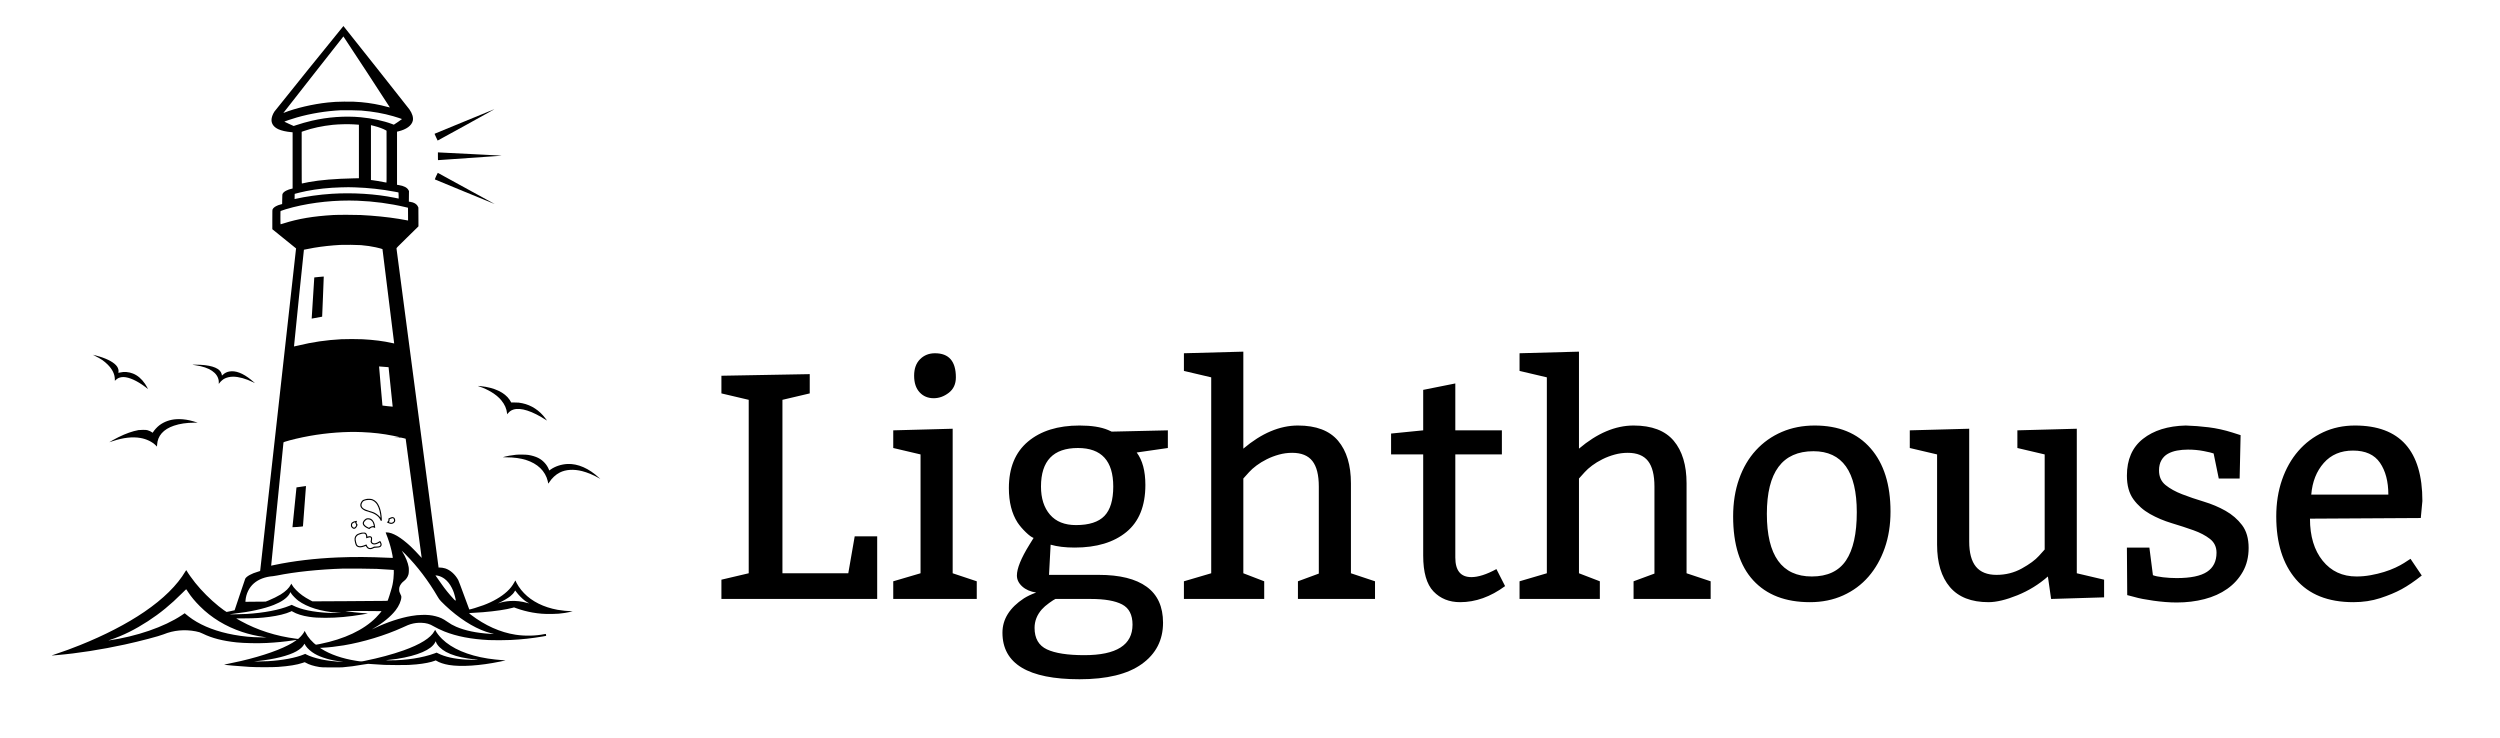 <?xml version="1.0" encoding="utf-8"?>
<!-- Generator: SketchAPI 5.1.316 <https://api.sketch.io/> -->
<svg version="1.1" xmlns="http://www.w3.org/2000/svg" xmlns:xlink="http://www.w3.org/1999/xlink" xmlns:sketchjs="https://sketch.io/dtd/" style="" sketchjs:metadata="eyJ0aXRsZSI6IkRyYXdpbmciLCJkZXNjcmlwdGlvbiI6Ik1hZGUgd2l0aCBTa2V0Y2hwYWQgLSBodHRwczovL3NrZXRjaC5pby9za2V0Y2hwYWQiLCJtZXRhZGF0YSI6e30sImNsaXBQYXRoIjp7ImVuYWJsZWQiOnRydWUsInN0eWxlIjp7InN0cm9rZVN0eWxlIjoiYmxhY2siLCJsaW5lV2lkdGgiOjF9fSwiZXhwb3J0RFBJIjo3MiwiZXhwb3J0Rm9ybWF0Ijoic3ZnIiwiZXhwb3J0UXVhbGl0eSI6MC45NSwidW5pdHMiOiJweCIsIndpZHRoIjoyODgsImhlaWdodCI6ODUsInBhZ2VzIjp7Imxlbmd0aCI6MSwiZGF0YSI6W3sid2lkdGgiOjI4OCwiaGVpZ2h0Ijo4NX1dfX0=" width="288" height="85" viewBox="0 0 288 85" sketchjs:version="5.1.316">
<g sketchjs:tool="clipart" style="mix-blend-mode: darken;" transform="matrix(0.019,0,0,0.019,5.855,2.981)">
	<g transform="matrix(0.1,0,0,-0.1,0,3890)" sketchjs:uid="1" style="fill: #000000;">
		<path d="M15667 36332 c-1136 -1408 -2085 -2590 -2110 -2628 -112 -174 -177 -362 -177 -512 0 -239 144 -432 415 -558 184 -85 470 -150 793 -179 l72 -7 0 -1704 0 -1704 -27 -6 c-151 -34 -253 -69 -364 -125 -104 -53 -176 -115 -212 -183 -21 -39 -22 -57 -27 -335 l-5 -294 -100 -27 c-127 -35 -162 -48 -264 -100 -97 -48 -180 -122 -210 -186 -21 -43 -21 -58 -21 -628 l0 -584 721 -583 720 -583 -6 -35 c-3 -20 -491 -4408 -1085 -9751 -594 -5343 -1082 -9729 -1085 -9745 -5 -30 -9 -32 -136 -68 -385 -110 -692 -279 -771 -424 -15 -26 -164 -466 -332 -977 -168 -511 -309 -933 -313 -937 -4 -4 -111 -28 -238 -53 -126 -26 -238 -49 -248 -51 -17 -3 -282 188 -482 349 -507 408 -1028 929 -1421 1420 -197 248 -432 577 -514 725 -13 22 -27 41 -31 41 -4 0 -26 -33 -49 -72 -495 -840 -1338 -1671 -2495 -2460 -1059 -722 -2413 -1422 -3905 -2018 -535 -214 -882 -341 -1420 -522 -266 -89 -314 -108 -265 -103 33 3 168 14 300 25 1232 104 2692 331 4110 641 912 199 2075 505 2352 618 608 249 1278 311 1948 182 195 -38 267 -61 430 -141 556 -273 1204 -440 2052 -530 452 -48 1282 -64 1823 -36 588 31 1091 81 1591 156 108 17 205 30 215 30 22 0 -99 -86 -246 -175 -647 -390 -1763 -786 -3120 -1104 -261 -62 -757 -168 -940 -202 -36 -6 -71 -15 -77 -18 -30 -16 978 -105 1542 -137 440 -25 1382 -25 1725 -1 658 47 1150 128 1480 242 58 20 113 39 122 42 9 3 43 -11 75 -30 197 -115 478 -203 828 -260 118 -19 181 -21 695 -25 371 -2 617 0 715 8 364 28 823 89 1243 166 134 24 269 44 300 44 32 0 165 -9 297 -20 555 -45 795 -54 1470 -55 648 0 774 4 1155 41 460 43 898 130 1120 220 l60 24 38 -24 c174 -110 458 -205 762 -255 738 -122 1873 -47 3100 205 372 77 347 69 275 77 -33 3 -105 9 -160 12 -219 13 -594 55 -856 95 -1217 190 -2184 604 -2781 1192 -176 174 -329 372 -394 511 -10 20 -20 37 -23 37 -3 0 -23 -33 -43 -73 -212 -409 -855 -812 -1878 -1175 -674 -239 -1470 -454 -2350 -633 -220 -45 -200 -45 -530 7 -825 130 -1562 385 -2093 724 l-89 57 139 7 c379 18 858 72 1308 147 1165 194 2511 602 3560 1081 311 142 381 171 489 203 229 66 422 90 661 82 289 -10 502 -70 725 -207 130 -79 465 -241 660 -318 759 -301 1622 -467 2700 -522 286 -14 982 -12 1315 5 693 35 1310 102 1965 215 96 17 180 32 186 35 11 3 5 62 -11 111 -2 9 -28 7 -92 -6 -530 -109 -1184 -122 -1745 -35 -929 143 -1848 555 -2715 1215 -61 47 -109 88 -106 92 2 5 34 8 71 8 65 0 517 29 777 50 730 59 1416 161 1790 266 l90 25 152 -55 c288 -106 649 -201 964 -256 410 -71 727 -95 1183 -87 335 6 500 19 786 63 155 24 457 88 468 99 3 3 -35 5 -84 5 -196 1 -587 41 -832 85 -841 154 -1547 505 -2034 1013 -135 142 -218 245 -323 402 -79 118 -195 333 -195 362 0 7 -26 -34 -58 -92 -128 -232 -257 -396 -455 -579 -348 -321 -852 -612 -1427 -826 -309 -115 -843 -276 -859 -259 -5 5 -149 393 -320 862 -186 510 -327 883 -350 925 -188 341 -483 604 -786 702 -98 32 -267 58 -346 53 l-58 -3 -6 35 c-9 57 -2543 19272 -2547 19311 -3 35 7 45 665 690 l667 654 -2 570 -3 570 -33 66 c-74 153 -228 245 -461 279 l-83 13 3 321 4 321 -35 64 c-80 149 -278 250 -580 298 l-110 17 0 1611 0 1611 78 18 c487 114 809 349 878 642 45 193 -32 449 -209 695 -94 130 -3988 5049 -3997 5049 -4 0 -937 -1151 -2073 -2558z m3488 -223 c774 -1182 1405 -2152 1402 -2155 -3 -3 -70 12 -149 34 -486 136 -1055 238 -1598 287 -344 30 -575 38 -1032 32 -437 -5 -628 -16 -978 -52 -918 -97 -1963 -342 -2685 -630 -19 -8 -19 -7 -4 11 9 10 827 1055 1818 2322 992 1266 1806 2302 1810 2302 4 0 641 -968 1416 -2151z m-332 -2343 c711 -58 1342 -170 1937 -342 183 -53 522 -163 533 -173 4 -4 -106 -83 -244 -175 l-251 -167 -125 47 c-506 190 -1209 341 -1882 404 -953 89 -1992 15 -2966 -211 -309 -72 -664 -173 -950 -269 l-150 -50 -282 127 c-156 71 -283 131 -283 134 0 16 466 174 760 258 844 240 1766 391 2660 435 191 9 1065 -3 1243 -18z m-483 -836 c91 -5 204 -12 253 -16 l87 -7 0 -1622 0 -1622 -322 -7 c-1103 -23 -2020 -99 -2718 -227 -161 -29 -377 -74 -412 -85 -17 -5 -18 74 -18 1564 l0 1570 128 45 c511 180 1128 312 1762 378 350 35 907 49 1240 29z m1280 -102 c275 -71 544 -171 685 -255 l50 -29 3 -1572 c2 -1523 1 -1572 -16 -1572 -11 0 -84 13 -163 29 -210 43 -538 98 -661 112 l-108 13 0 1663 0 1663 28 -6 c15 -3 97 -24 182 -46z m-1185 -3718 c827 -28 1620 -114 2415 -264 l225 -42 7 -55 c3 -30 6 -114 7 -188 l1 -133 -22 5 c-13 3 -112 24 -221 46 -1140 233 -2527 321 -3807 241 -748 -47 -1586 -165 -2238 -315 l-23 -6 3 157 3 157 45 14 c116 35 457 117 660 157 650 129 1365 206 2095 225 416 12 527 12 850 1z m160 -810 c983 -37 1974 -169 2900 -388 l160 -38 3 -388 2 -388 -22 5 c-46 12 -358 67 -538 96 -699 112 -1491 192 -2310 233 -332 17 -1384 17 -1665 0 -1223 -73 -2125 -225 -3011 -508 -94 -30 -176 -54 -182 -54 -9 0 -12 103 -12 400 0 370 1 400 18 408 61 33 479 159 747 226 1224 307 2587 445 3910 396z m213 -2694 c336 -29 615 -70 898 -132 163 -35 390 -96 402 -108 6 -7 715 -5717 710 -5721 -2 -2 -59 10 -128 26 -499 115 -1118 194 -1795 229 -273 15 -1012 15 -1280 1 -914 -49 -1753 -171 -2618 -383 -137 -33 -250 -58 -253 -55 -6 6 594 5858 601 5865 7 7 387 80 610 118 520 86 1040 142 1600 174 235 13 1039 4 1253 -14z m1442 -7382 c123 -8 226 -16 228 -18 4 -5 252 -2389 249 -2393 -6 -5 -612 60 -620 67 -4 3 -50 521 -102 1151 -52 629 -96 1161 -99 1182 l-4 38 61 -5 c34 -4 163 -13 287 -22z m-1390 -3954 c694 -29 1283 -98 1890 -220 289 -59 405 -87 370 -90 -14 -1 -88 -6 -165 -9 l-140 -8 215 -1 c210 -2 218 -3 349 -37 74 -19 135 -36 136 -37 4 -6 974 -7222 971 -7225 -1 -2 -41 41 -88 94 -134 154 -436 466 -581 602 -590 551 -1102 851 -1456 851 -46 0 -62 -3 -58 -12 159 -396 271 -741 351 -1088 44 -192 90 -440 82 -447 -3 -3 -155 2 -338 11 -1058 52 -2010 57 -3013 16 -1362 -57 -2680 -214 -3843 -459 l-184 -39 6 42 c3 22 170 1693 371 3711 201 2019 368 3684 370 3702 5 29 11 33 83 57 341 111 965 258 1512 356 1063 189 2186 271 3160 230z m2641 -7407 c722 -727 1392 -1610 1950 -2568 81 -139 108 -176 208 -283 125 -131 366 -359 551 -519 839 -725 1693 -1214 2465 -1413 83 -21 161 -40 175 -43 47 -8 -64 -7 -230 3 -799 48 -1510 197 -2040 427 -210 91 -349 170 -557 316 -246 174 -428 258 -703 326 -258 65 -478 86 -799 78 -248 -6 -395 -21 -651 -63 -666 -109 -1505 -387 -2250 -746 -91 -43 -160 -75 -155 -70 6 5 66 42 135 82 557 325 1008 698 1303 1075 205 263 341 574 350 801 2 56 -2 69 -51 165 -29 57 -59 129 -67 159 -20 74 -19 213 1 281 40 137 144 275 285 380 121 89 222 240 264 394 25 91 31 318 12 441 -43 267 -189 626 -371 908 -30 47 -52 86 -48 86 4 0 104 -98 223 -217z m-1726 -887 c346 -18 733 -42 900 -56 61 -6 114 -10 119 -10 12 0 -1 -336 -19 -514 -30 -279 -66 -457 -150 -726 -29 -96 -70 -230 -90 -297 -19 -68 -53 -170 -75 -227 l-41 -104 -202 -6 c-111 -3 -1137 -11 -2279 -17 l-2077 -11 -144 75 c-350 182 -619 377 -848 614 -123 127 -188 209 -245 311 l-43 74 -25 -51 c-110 -217 -310 -412 -626 -610 -158 -99 -508 -272 -725 -358 l-180 -71 -614 -5 -613 -6 6 82 c35 408 217 782 504 1033 287 251 690 404 1162 439 47 4 160 22 252 41 1062 216 2513 369 3988 418 284 9 1779 -4 2065 -18z m3670 -407 c134 -22 312 -104 436 -200 175 -136 312 -309 433 -546 110 -216 156 -357 241 -740 5 -20 1 -23 -22 -23 -22 0 -45 19 -113 93 -265 286 -532 616 -715 882 -98 142 -301 430 -347 492 -21 29 -38 54 -38 57 0 6 8 5 125 -15z m-15116 -1005 c188 -286 407 -550 706 -849 699 -701 1564 -1228 2557 -1559 426 -142 848 -240 1338 -311 l165 -24 -375 4 c-569 6 -1054 53 -1625 156 -994 180 -1849 501 -2505 942 -124 83 -307 222 -403 305 l-69 59 -183 -123 c-1061 -707 -2728 -1282 -4435 -1529 -19 -3 51 24 155 59 725 243 1461 609 2226 1106 748 486 1389 1011 2074 1699 225 226 251 249 263 234 7 -10 57 -86 111 -169z m19895 13 c128 -176 356 -407 520 -529 86 -64 240 -158 258 -158 6 0 9 -2 6 -5 -3 -3 -59 10 -124 28 -328 96 -697 138 -1024 117 -255 -16 -506 -62 -684 -126 -38 -13 -70 -23 -71 -22 -2 2 40 23 93 47 230 105 504 266 658 386 110 86 215 202 259 287 21 39 40 66 45 61 4 -4 33 -43 64 -86z m-13630 -116 c64 -98 282 -317 406 -409 551 -404 1380 -659 2385 -732 83 -6 168 -12 190 -14 111 -8 -596 -5 -755 4 -936 51 -1647 200 -2134 447 l-79 40 -129 -53 c-620 -256 -1552 -435 -2603 -499 -286 -17 -1044 -32 -1032 -20 4 5 120 21 259 36 959 107 1828 297 2415 530 465 184 783 402 941 647 23 35 46 80 53 100 11 33 13 35 23 18 6 -11 33 -53 60 -95z m5455 -1047 c10 -9 -208 -262 -334 -389 -751 -755 -1913 -1303 -3390 -1601 -121 -24 -231 -44 -245 -44 -35 0 -222 169 -345 312 -129 149 -225 289 -290 422 l-54 108 -15 -36 c-45 -107 -207 -308 -336 -416 l-49 -41 -128 16 c-1192 150 -2344 518 -3338 1067 -104 57 -211 118 -237 134 l-46 29 486 1 c623 2 1030 26 1517 90 530 69 1004 186 1288 317 l75 35 59 -36 c228 -138 594 -253 993 -311 321 -47 552 -61 990 -61 712 0 1408 63 2265 206 149 25 281 48 295 53 17 5 -15 10 -100 15 -192 11 -463 34 -700 61 -228 26 -561 72 -568 80 -5 5 2201 -6 2207 -11z m3310 -1883 c71 -196 309 -429 602 -589 328 -179 806 -323 1336 -401 179 -27 482 -61 548 -62 37 0 45 -3 30 -9 -32 -14 -407 -11 -682 5 -732 42 -1285 165 -1715 381 l-86 43 -119 -44 c-733 -270 -1745 -429 -2710 -423 -164 1 -280 3 -258 5 180 17 524 59 685 84 1252 195 2079 552 2307 995 21 41 39 74 39 74 1 0 11 -27 23 -59z m-7965 -114 c3 -12 32 -63 65 -113 103 -156 328 -354 545 -478 389 -224 942 -387 1606 -475 179 -24 119 -26 -140 -6 -398 31 -776 82 -1072 145 -360 76 -715 193 -909 298 l-65 35 -75 -31 c-506 -210 -1294 -359 -2174 -411 -185 -11 -856 -24 -840 -16 6 2 100 14 210 25 999 104 1866 321 2340 586 228 127 405 288 472 428 19 42 29 45 37 13z" sketchjs:uid="2" style=""/>
		<path d="M16221 23674 c-134 -12 -245 -25 -247 -27 -5 -5 -163 -2491 -158 -2496 5 -5 628 110 635 117 3 4 25 527 48 1162 22 635 44 1181 47 1213 l5 57 -43 -1 c-24 -1 -153 -12 -287 -25z" sketchjs:uid="3" style=""/>
		<path d="M15175 10958 c-154 -21 -280 -40 -280 -41 -5 -9 -246 -2407 -244 -2414 5 -12 631 39 636 52 3 9 183 2401 183 2431 0 8 -3 14 -7 13 -5 -1 -134 -19 -288 -41z" sketchjs:uid="4" style=""/>
		<path d="M19125 10214 c-38 -9 -101 -26 -140 -40 -79 -27 -123 -69 -175 -166 -88 -164 -47 -315 117 -431 92 -66 208 -112 418 -167 293 -76 528 -242 621 -437 20 -43 38 -80 40 -81 1 -2 17 -1 34 3 l32 7 -7 127 c-24 456 -148 835 -335 1022 -63 63 -154 122 -233 149 -83 30 -270 37 -372 14z m305 -65 c131 -30 275 -145 356 -284 56 -94 110 -234 144 -369 30 -119 60 -308 60 -376 l0 -42 -38 49 c-52 65 -131 135 -214 189 -129 83 -202 113 -425 174 -158 43 -319 114 -386 170 -94 79 -118 192 -65 300 58 117 105 149 265 184 80 17 239 20 303 5z" sketchjs:uid="5" style=""/>
		<path d="M20641 9105 c-24 -7 -72 -28 -107 -46 l-64 -33 0 -57 c0 -78 -12 -104 -59 -131 -23 -13 -39 -27 -38 -33 2 -5 37 -27 78 -48 164 -85 303 -64 397 58 28 36 32 50 32 102 0 84 -36 154 -94 182 -48 24 -83 25 -145 6z m121 -66 c27 -14 48 -69 48 -124 0 -39 -5 -50 -39 -84 -36 -36 -90 -61 -131 -61 -18 0 -132 29 -138 35 -2 2 5 24 17 48 12 24 21 63 21 88 l0 45 58 27 c89 41 126 46 164 26z" sketchjs:uid="6" style=""/>
		<path d="M19159 9041 c-75 -15 -184 -115 -227 -209 -70 -153 41 -299 315 -417 l62 -27 42 35 c93 80 185 98 265 51 25 -15 47 -25 49 -23 6 7 -15 173 -31 234 -36 142 -127 276 -220 323 -73 37 -171 49 -255 33z m188 -82 c64 -25 139 -92 171 -155 19 -36 52 -142 66 -206 6 -28 6 -28 -49 -28 -64 0 -133 -24 -199 -69 l-47 -33 -87 43 c-109 54 -207 145 -218 203 -12 65 11 113 86 188 38 36 79 68 92 71 60 11 131 6 185 -14z" sketchjs:uid="7" style=""/>
		<path d="M18485 8880 c-75 -10 -161 -42 -212 -79 -56 -41 -78 -90 -78 -178 0 -63 3 -76 30 -114 34 -48 96 -95 136 -103 74 -15 153 47 206 160 18 40 33 77 33 83 0 6 -16 32 -36 58 -39 51 -41 76 -10 146 12 27 13 37 4 36 -7 -1 -40 -5 -73 -9z m-21 -118 c3 -22 17 -56 31 -77 31 -44 28 -71 -15 -138 -55 -87 -111 -94 -181 -21 -28 29 -33 43 -37 91 -5 75 21 116 98 155 78 39 96 37 104 -10z" sketchjs:uid="8" style=""/>
		<path d="M18745 8146 c-129 -42 -177 -67 -232 -122 -107 -107 -125 -243 -64 -469 43 -159 67 -197 156 -242 95 -49 242 -40 412 26 42 17 77 29 78 28 12 -30 83 -122 110 -142 97 -74 232 -71 369 9 36 21 58 24 176 29 189 7 263 38 296 124 22 56 13 117 -27 197 -48 96 -48 96 -121 48 -131 -85 -257 -123 -334 -102 -61 17 -108 71 -100 114 4 17 9 72 13 122 4 73 2 97 -11 123 -35 67 -117 88 -222 56 -27 -8 -50 -15 -50 -15 -1 0 -4 22 -8 48 -9 69 -51 148 -94 177 -34 23 -46 25 -142 24 -89 -1 -120 -6 -205 -33z m306 -49 c46 -31 68 -92 68 -189 1 -43 3 -78 6 -78 3 0 33 12 68 26 34 14 89 28 122 31 53 5 62 3 80 -17 16 -18 20 -35 18 -89 0 -36 -8 -85 -17 -109 -15 -42 -15 -45 9 -93 76 -148 244 -162 471 -40 l72 39 21 -48 c38 -88 26 -136 -42 -172 -36 -18 -63 -22 -186 -26 l-144 -5 -73 -39 c-76 -41 -145 -56 -207 -44 -55 10 -120 75 -152 151 -16 36 -30 65 -31 65 -2 0 -41 -15 -87 -34 -294 -122 -464 -96 -511 79 -9 33 -23 84 -32 113 -25 87 -29 180 -10 246 22 76 96 152 176 183 200 77 318 93 381 50z" sketchjs:uid="9" style=""/>
		<path d="M25094 33112 c-984 -406 -1800 -741 -1812 -747 -20 -10 -19 -15 73 -210 52 -110 96 -204 98 -209 1 -5 772 418 1712 939 1505 834 1745 968 1725 964 -3 0 -811 -332 -1796 -737z" sketchjs:uid="10" style=""/>
		<path d="M23470 30995 c0 -224 1 -235 19 -235 30 0 3749 258 3831 266 53 5 -456 34 -1775 100 -1017 50 -1901 95 -1962 98 l-113 7 0 -236z" sketchjs:uid="11" style=""/>
		<path d="M23365 29795 c-53 -117 -85 -199 -79 -205 5 -5 792 -330 1749 -723 2058 -845 1872 -769 1860 -759 -15 13 -3424 1882 -3433 1882 -5 0 -48 -88 -97 -195z" sketchjs:uid="12" style=""/>
		<path d="M2695 18881 c331 -161 542 -306 751 -515 286 -288 429 -578 435 -885 l2 -102 51 49 c107 103 212 153 366 174 298 39 742 -123 1228 -451 104 -69 292 -210 335 -249 15 -14 27 -21 27 -16 0 17 -119 225 -180 314 -208 302 -451 510 -727 619 -259 103 -538 124 -802 61 -46 -11 -85 -19 -87 -17 -2 1 2 23 7 47 21 92 -11 225 -80 329 -151 231 -548 455 -1091 619 -130 39 -370 102 -387 102 -4 0 64 -36 152 -79z" sketchjs:uid="13" style=""/>
		<path d="M8605 18349 c22 -4 105 -17 185 -29 831 -121 1323 -454 1390 -938 6 -46 8 -108 4 -138 -3 -30 -4 -54 -2 -54 3 0 22 25 43 55 55 80 190 203 276 252 147 83 354 133 549 133 343 -1 781 -122 1214 -336 l111 -55 -55 51 c-30 28 -113 98 -185 156 -490 397 -930 565 -1307 499 -154 -27 -279 -88 -389 -192 -68 -64 -69 -65 -69 -37 0 16 -6 52 -14 79 -86 324 -524 513 -1281 555 -219 12 -529 12 -470 -1z" sketchjs:uid="14" style=""/>
		<path d="M25900 17066 c0 -3 24 -12 53 -22 567 -185 1083 -506 1359 -845 215 -267 315 -493 353 -802 l6 -47 39 49 c93 118 197 191 331 235 443 143 1156 -87 2014 -650 37 -24 34 -19 -70 121 -355 477 -846 799 -1395 914 -184 39 -254 46 -467 46 l-212 0 -16 35 c-9 19 -45 78 -80 131 -293 441 -930 742 -1746 824 -169 17 -169 17 -169 11z" sketchjs:uid="15" style=""/>
		<path d="M7615 15053 c-392 -25 -745 -152 -1035 -371 -139 -106 -313 -298 -396 -438 -10 -17 -13 -16 -50 13 -60 47 -169 99 -265 125 -75 20 -106 23 -284 23 -122 0 -227 -5 -270 -13 -375 -70 -760 -206 -1210 -427 -192 -95 -571 -303 -563 -310 2 -2 100 29 218 69 631 211 1188 274 1673 190 369 -63 716 -232 937 -455 l67 -68 6 102 c29 551 378 948 1022 1166 355 120 763 180 1229 182 l211 0 -55 20 c-88 32 -316 95 -440 123 -274 60 -556 85 -795 69z" sketchjs:uid="16" style=""/>
		<path d="M28193 12895 c-156 -16 -249 -29 -398 -56 -129 -23 -363 -78 -385 -90 -8 -4 89 -8 215 -8 907 -1 1599 -221 2049 -651 225 -215 385 -492 456 -790 11 -47 20 -99 20 -116 0 -17 3 -34 7 -38 4 -3 29 29 56 71 167 261 402 480 651 605 362 182 840 211 1351 82 312 -79 709 -244 1005 -418 l95 -56 -65 61 c-620 579 -1294 875 -1926 846 -373 -18 -752 -144 -1027 -341 l-76 -54 -26 66 c-117 293 -356 552 -649 699 -158 79 -374 144 -596 179 -145 22 -580 28 -757 9z" sketchjs:uid="17" style=""/>
	</g>
</g>
<g sketchjs:tool="fancyText" style="mix-blend-mode: source-over;" transform="matrix(1,0,0,1,73,38)">
	<g sketchjs:uid="1" style="">
		<g sketchjs:uid="2" style="">
			<path d="M 20.282 7.32L 17.137 8.06L 17.137 28.04L 24.722 28.04L 25.462 23.785L 28.052 23.785L 28.052 31L 10.107 31L 10.107 28.78L 13.252 28.04L 13.252 8.06L 10.107 7.32L 10.107 5.285L 20.282 5.1L 20.282 7.32ZZM 34.712 2.695L 34.712 2.695L 34.712 2.695Q 37.117 2.695 37.117 5.47L 37.117 5.47L 37.117 5.47Q 37.117 6.617 36.303 7.246L 36.303 7.246L 36.303 7.246Q 35.489 7.875 34.564 7.875L 34.564 7.875L 34.564 7.875Q 33.566 7.875 32.936 7.191L 32.936 7.191L 32.936 7.191Q 32.307 6.506 32.307 5.285L 32.307 5.285L 32.307 5.285Q 32.307 4.064 32.992 3.38L 32.992 3.38L 32.992 3.38Q 33.676 2.695 34.712 2.695ZZM 29.902 11.575L 36.748 11.39L 36.748 28.04L 39.523 28.965L 39.523 31L 29.902 31L 29.902 28.965L 33.047 28.04L 33.047 14.35L 29.902 13.61L 29.902 11.575ZZM 50.807 25.08L 50.807 25.08L 50.807 25.08Q 49.179 25.08 48.032 24.747L 48.032 24.747L 47.847 28.225L 53.582 28.225L 53.582 28.225Q 57.208 28.225 59.095 29.594L 59.095 29.594L 59.095 29.594Q 60.982 30.963 60.982 33.738L 60.982 33.738L 60.982 33.738Q 60.982 36.735 58.54 38.492L 58.54 38.492L 58.54 38.492Q 56.098 40.25 51.362 40.25L 51.362 40.25L 51.362 40.25Q 42.482 40.25 42.482 34.885L 42.482 34.885L 42.482 34.885Q 42.482 32.554 44.961 30.926L 44.961 30.926L 44.961 30.926Q 45.553 30.556 46.367 30.26L 46.367 30.26L 46.367 30.26Q 45.368 30.112 44.758 29.557L 44.758 29.557L 44.758 29.557Q 44.147 29.002 44.147 28.299L 44.147 28.299L 44.147 28.299Q 44.147 27.078 45.59 24.747L 45.59 24.747L 46.071 23.97L 46.071 23.97Q 45.738 23.859 45.165 23.304L 45.165 23.304L 45.165 23.304Q 44.591 22.749 44.221 22.194L 44.221 22.194L 44.221 22.194Q 43.222 20.64 43.222 18.235L 43.222 18.235L 43.222 18.235Q 43.222 14.72 45.424 12.87L 45.424 12.87L 45.424 12.87Q 47.625 11.02 51.362 11.02L 51.362 11.02L 51.362 11.02Q 53.434 11.02 54.655 11.538L 54.655 11.538L 55.062 11.723L 61.537 11.575L 61.537 13.61L 57.948 14.128L 57.948 14.128Q 58.947 15.46 58.947 17.865L 58.947 17.865L 58.947 17.865Q 58.947 21.491 56.764 23.285L 56.764 23.285L 56.764 23.285Q 54.581 25.08 50.807 25.08ZZM 52.657 31L 52.657 31L 48.587 31L 48.587 31Q 48.402 31.074 47.866 31.462L 47.866 31.462L 47.866 31.462Q 47.329 31.851 47.033 32.184L 47.033 32.184L 47.033 32.184Q 46.182 33.146 46.182 34.33L 46.182 34.33L 46.182 34.33Q 46.182 36.143 47.607 36.809L 47.607 36.809L 47.607 36.809Q 49.031 37.475 51.917 37.475L 51.917 37.475L 51.917 37.475Q 57.467 37.475 57.467 33.96L 57.467 33.96L 57.467 33.96Q 57.467 32.258 56.265 31.629L 56.265 31.629L 56.265 31.629Q 55.062 31 52.657 31ZZM 51.177 13.61L 51.177 13.61L 51.177 13.61Q 46.922 13.61 46.922 18.05L 46.922 18.05L 46.922 18.05Q 46.922 20.085 47.958 21.288L 47.958 21.288L 47.958 21.288Q 48.994 22.49 50.955 22.49L 50.955 22.49L 50.955 22.49Q 53.212 22.49 54.23 21.436L 54.23 21.436L 54.23 21.436Q 55.247 20.381 55.247 18.05L 55.247 18.05L 55.247 18.05Q 55.247 13.61 51.177 13.61ZZM 63.387 2.695L 70.232 2.51L 70.232 13.684L 70.232 13.684Q 73.377 11.02 76.522 11.02L 76.522 11.02L 76.522 11.02Q 79.667 11.02 81.147 12.777L 81.147 12.777L 81.147 12.777Q 82.627 14.535 82.627 17.68L 82.627 17.68L 82.627 28.04L 85.402 28.965L 85.402 31L 76.522 31L 76.522 28.965L 78.927 28.077L 78.927 18.05L 78.927 18.05Q 78.927 16.052 78.187 15.109L 78.187 15.109L 78.187 15.109Q 77.447 14.165 75.856 14.165L 75.856 14.165L 75.856 14.165Q 75.079 14.165 74.339 14.369L 74.339 14.369L 74.339 14.369Q 73.599 14.572 72.933 14.905L 72.933 14.905L 72.933 14.905Q 72.267 15.238 71.749 15.627L 71.749 15.627L 71.749 15.627Q 71.231 16.015 70.898 16.385L 70.898 16.385L 70.232 17.125L 70.232 28.04L 72.637 28.965L 72.637 31L 63.387 31L 63.387 28.965L 66.532 28.04L 66.532 5.47L 63.387 4.73L 63.387 2.695ZZM 90.952 6.913L 94.652 6.173L 94.652 11.575L 100.017 11.575L 100.017 14.35L 94.652 14.35L 94.652 26.227L 94.652 26.227Q 94.652 28.484 96.502 28.484L 96.502 28.484L 96.502 28.484Q 97.686 28.484 99.388 27.559L 99.388 27.559L 100.387 29.52L 100.387 29.52Q 97.871 31.37 95.207 31.37L 95.207 31.37L 95.207 31.37Q 93.32 31.37 92.136 30.131L 92.136 30.131L 92.136 30.131Q 90.952 28.891 90.952 26.005L 90.952 26.005L 90.952 14.35L 87.252 14.35L 87.252 11.945L 90.952 11.575L 90.952 6.913ZZM 102.052 2.695L 108.897 2.51L 108.897 13.684L 108.897 13.684Q 112.042 11.02 115.187 11.02L 115.187 11.02L 115.187 11.02Q 118.332 11.02 119.812 12.777L 119.812 12.777L 119.812 12.777Q 121.292 14.535 121.292 17.68L 121.292 17.68L 121.292 28.04L 124.067 28.965L 124.067 31L 115.187 31L 115.187 28.965L 117.592 28.077L 117.592 18.05L 117.592 18.05Q 117.592 16.052 116.852 15.109L 116.852 15.109L 116.852 15.109Q 116.112 14.165 114.521 14.165L 114.521 14.165L 114.521 14.165Q 113.744 14.165 113.004 14.369L 113.004 14.369L 113.004 14.369Q 112.264 14.572 111.598 14.905L 111.598 14.905L 111.598 14.905Q 110.932 15.238 110.414 15.627L 110.414 15.627L 110.414 15.627Q 109.896 16.015 109.563 16.385L 109.563 16.385L 108.897 17.125L 108.897 28.04L 111.302 28.965L 111.302 31L 102.052 31L 102.052 28.965L 105.197 28.04L 105.197 5.47L 102.052 4.73L 102.052 2.695ZZM 126.657 21.491L 126.657 21.491L 126.657 21.491Q 126.657 19.123 127.342 17.181L 127.342 17.181L 127.342 17.181Q 128.026 15.238 129.284 13.869L 129.284 13.869L 129.284 13.869Q 130.542 12.5 132.263 11.76L 132.263 11.76L 132.263 11.76Q 133.983 11.02 136.055 11.02L 136.055 11.02L 136.055 11.02Q 140.199 11.02 142.493 13.647L 142.493 13.647L 142.493 13.647Q 144.787 16.274 144.787 20.936L 144.787 20.936L 144.787 20.936Q 144.787 23.23 144.121 25.136L 144.121 25.136L 144.121 25.136Q 143.455 27.041 142.253 28.428L 142.253 28.428L 142.253 28.428Q 141.05 29.816 139.33 30.593L 139.33 30.593L 139.33 30.593Q 137.609 31.37 135.5 31.37L 135.5 31.37L 135.5 31.37Q 131.282 31.37 128.97 28.854L 128.97 28.854L 128.97 28.854Q 126.657 26.338 126.657 21.491ZZM 135.907 13.98L 135.907 13.98L 135.907 13.98Q 130.542 13.98 130.542 21.195L 130.542 21.195L 130.542 21.195Q 130.542 28.41 135.722 28.41L 135.722 28.41L 135.722 28.41Q 138.423 28.41 139.663 26.56L 139.663 26.56L 139.663 26.56Q 140.902 24.71 140.902 21.01L 140.902 21.01L 140.902 21.01Q 140.902 13.98 135.907 13.98ZZM 159.402 11.575L 166.247 11.39L 166.247 28.04L 169.392 28.78L 169.392 30.815L 163.287 31L 162.917 28.41L 162.917 28.41Q 161.363 29.779 159.402 30.575L 159.402 30.575L 159.402 30.575Q 157.441 31.37 156.072 31.37L 156.072 31.37L 156.072 31.37Q 153.112 31.37 151.632 29.631L 151.632 29.631L 151.632 29.631Q 150.152 27.892 150.152 24.747L 150.152 24.747L 150.152 14.35L 147.007 13.61L 147.007 11.575L 153.852 11.39L 153.852 24.377L 153.852 24.377Q 153.852 26.338 154.629 27.282L 154.629 27.282L 154.629 27.282Q 155.406 28.225 156.997 28.225L 156.997 28.225L 156.997 28.225Q 158.588 28.225 159.92 27.485L 159.92 27.485L 159.92 27.485Q 161.252 26.745 161.881 26.042L 161.881 26.042L 162.547 25.302L 162.547 14.35L 159.402 13.61L 159.402 11.575ZZM 172.056 30.556L 172.019 25.08L 174.609 25.08L 175.017 28.262L 175.017 28.262Q 175.386 28.41 176.182 28.503L 176.182 28.503L 176.182 28.503Q 176.977 28.595 177.755 28.595L 177.755 28.595L 177.755 28.595Q 180.159 28.595 181.251 27.873L 181.251 27.873L 181.251 27.873Q 182.343 27.152 182.343 25.672L 182.343 25.672L 182.343 25.672Q 182.343 24.673 181.584 24.081L 181.584 24.081L 181.584 24.081Q 180.826 23.489 179.678 23.082L 179.678 23.082L 179.678 23.082Q 178.531 22.675 177.181 22.268L 177.181 22.268L 177.181 22.268Q 175.831 21.861 174.683 21.213L 174.683 21.213L 174.683 21.213Q 173.536 20.566 172.778 19.53L 172.778 19.53L 172.778 19.53Q 172.019 18.494 172.019 16.792L 172.019 16.792L 172.019 16.792Q 172.019 14.017 173.869 12.556L 173.869 12.556L 173.869 12.556Q 175.719 11.094 178.791 11.02L 178.791 11.02L 178.791 11.02Q 180.085 11.057 181.436 11.224L 181.436 11.224L 181.436 11.224Q 182.786 11.39 184.192 11.834L 184.192 11.834L 185.118 12.13L 185.006 17.125L 182.601 17.125L 182.01 14.239L 182.01 14.239Q 181.713 14.128 180.862 13.962L 180.862 13.962L 180.862 13.962Q 180.011 13.795 179.049 13.795L 179.049 13.795L 179.049 13.795Q 178.383 13.795 177.791 13.906L 177.791 13.906L 177.791 13.906Q 177.2 14.017 176.737 14.276L 176.737 14.276L 176.737 14.276Q 176.274 14.535 175.997 15.016L 175.997 15.016L 175.997 15.016Q 175.719 15.497 175.719 16.2L 175.719 16.2L 175.719 16.2Q 175.719 17.273 176.478 17.884L 176.478 17.884L 176.478 17.884Q 177.237 18.494 178.383 18.938L 178.383 18.938L 178.383 18.938Q 179.53 19.382 180.881 19.789L 180.881 19.789L 180.881 19.789Q 182.231 20.196 183.379 20.843L 183.379 20.843L 183.379 20.843Q 184.525 21.491 185.284 22.49L 185.284 22.49L 185.284 22.49Q 186.042 23.489 186.042 25.117L 186.042 25.117L 186.042 25.117Q 186.042 26.671 185.376 27.855L 185.376 27.855L 185.376 27.855Q 184.71 29.039 183.582 29.834L 183.582 29.834L 183.582 29.834Q 182.453 30.63 180.955 31.018L 180.955 31.018L 180.955 31.018Q 179.457 31.407 177.755 31.407L 177.755 31.407L 177.755 31.407Q 177.125 31.407 176.441 31.352L 176.441 31.352L 176.441 31.352Q 175.756 31.296 175.09 31.203L 175.09 31.203L 175.09 31.203Q 174.424 31.111 173.851 31L 173.851 31L 173.851 31Q 173.278 30.889 172.907 30.778L 172.907 30.778L 172.056 30.556ZZM 206.059 19.715L 205.874 21.676L 193.109 21.75L 193.109 21.75Q 193.109 24.784 194.571 26.597L 194.571 26.597L 194.571 26.597Q 196.032 28.41 198.474 28.41L 198.474 28.41L 198.474 28.41Q 199.288 28.41 200.102 28.262L 200.102 28.262L 200.102 28.262Q 200.916 28.114 201.638 27.892L 201.638 27.892L 201.638 27.892Q 202.359 27.67 202.951 27.392L 202.951 27.392L 202.951 27.392Q 203.543 27.115 203.95 26.856L 203.95 26.856L 204.69 26.375L 205.986 28.299L 205.986 28.299Q 204.727 29.298 203.673 29.872L 203.673 29.872L 203.673 29.872Q 202.618 30.445 201.194 30.907L 201.194 30.907L 201.194 30.907Q 199.769 31.37 198.104 31.37L 198.104 31.37L 198.104 31.37Q 193.738 31.37 191.481 28.724L 191.481 28.724L 191.481 28.724Q 189.224 26.079 189.224 21.491L 189.224 21.491L 189.224 21.491Q 189.224 19.197 189.89 17.273L 189.89 17.273L 189.89 17.273Q 190.556 15.349 191.759 13.962L 191.759 13.962L 191.759 13.962Q 192.962 12.574 194.626 11.797L 194.626 11.797L 194.626 11.797Q 196.291 11.02 198.289 11.02L 198.289 11.02L 198.289 11.02Q 206.059 11.02 206.059 19.715L 206.059 19.715ZZM 193.257 18.975L 193.257 18.975L 202.137 18.975L 202.137 18.975Q 202.137 16.718 201.175 15.312L 201.175 15.312L 201.175 15.312Q 200.213 13.906 198.067 13.906L 198.067 13.906L 198.067 13.906Q 195.958 13.906 194.7 15.331L 194.7 15.331L 194.7 15.331Q 193.442 16.755 193.257 18.975Z" sketchjs:uid="3" style="fill: #000000; paint-order: stroke fill markers;"/>
		</g>
	</g>
</g>
</svg>